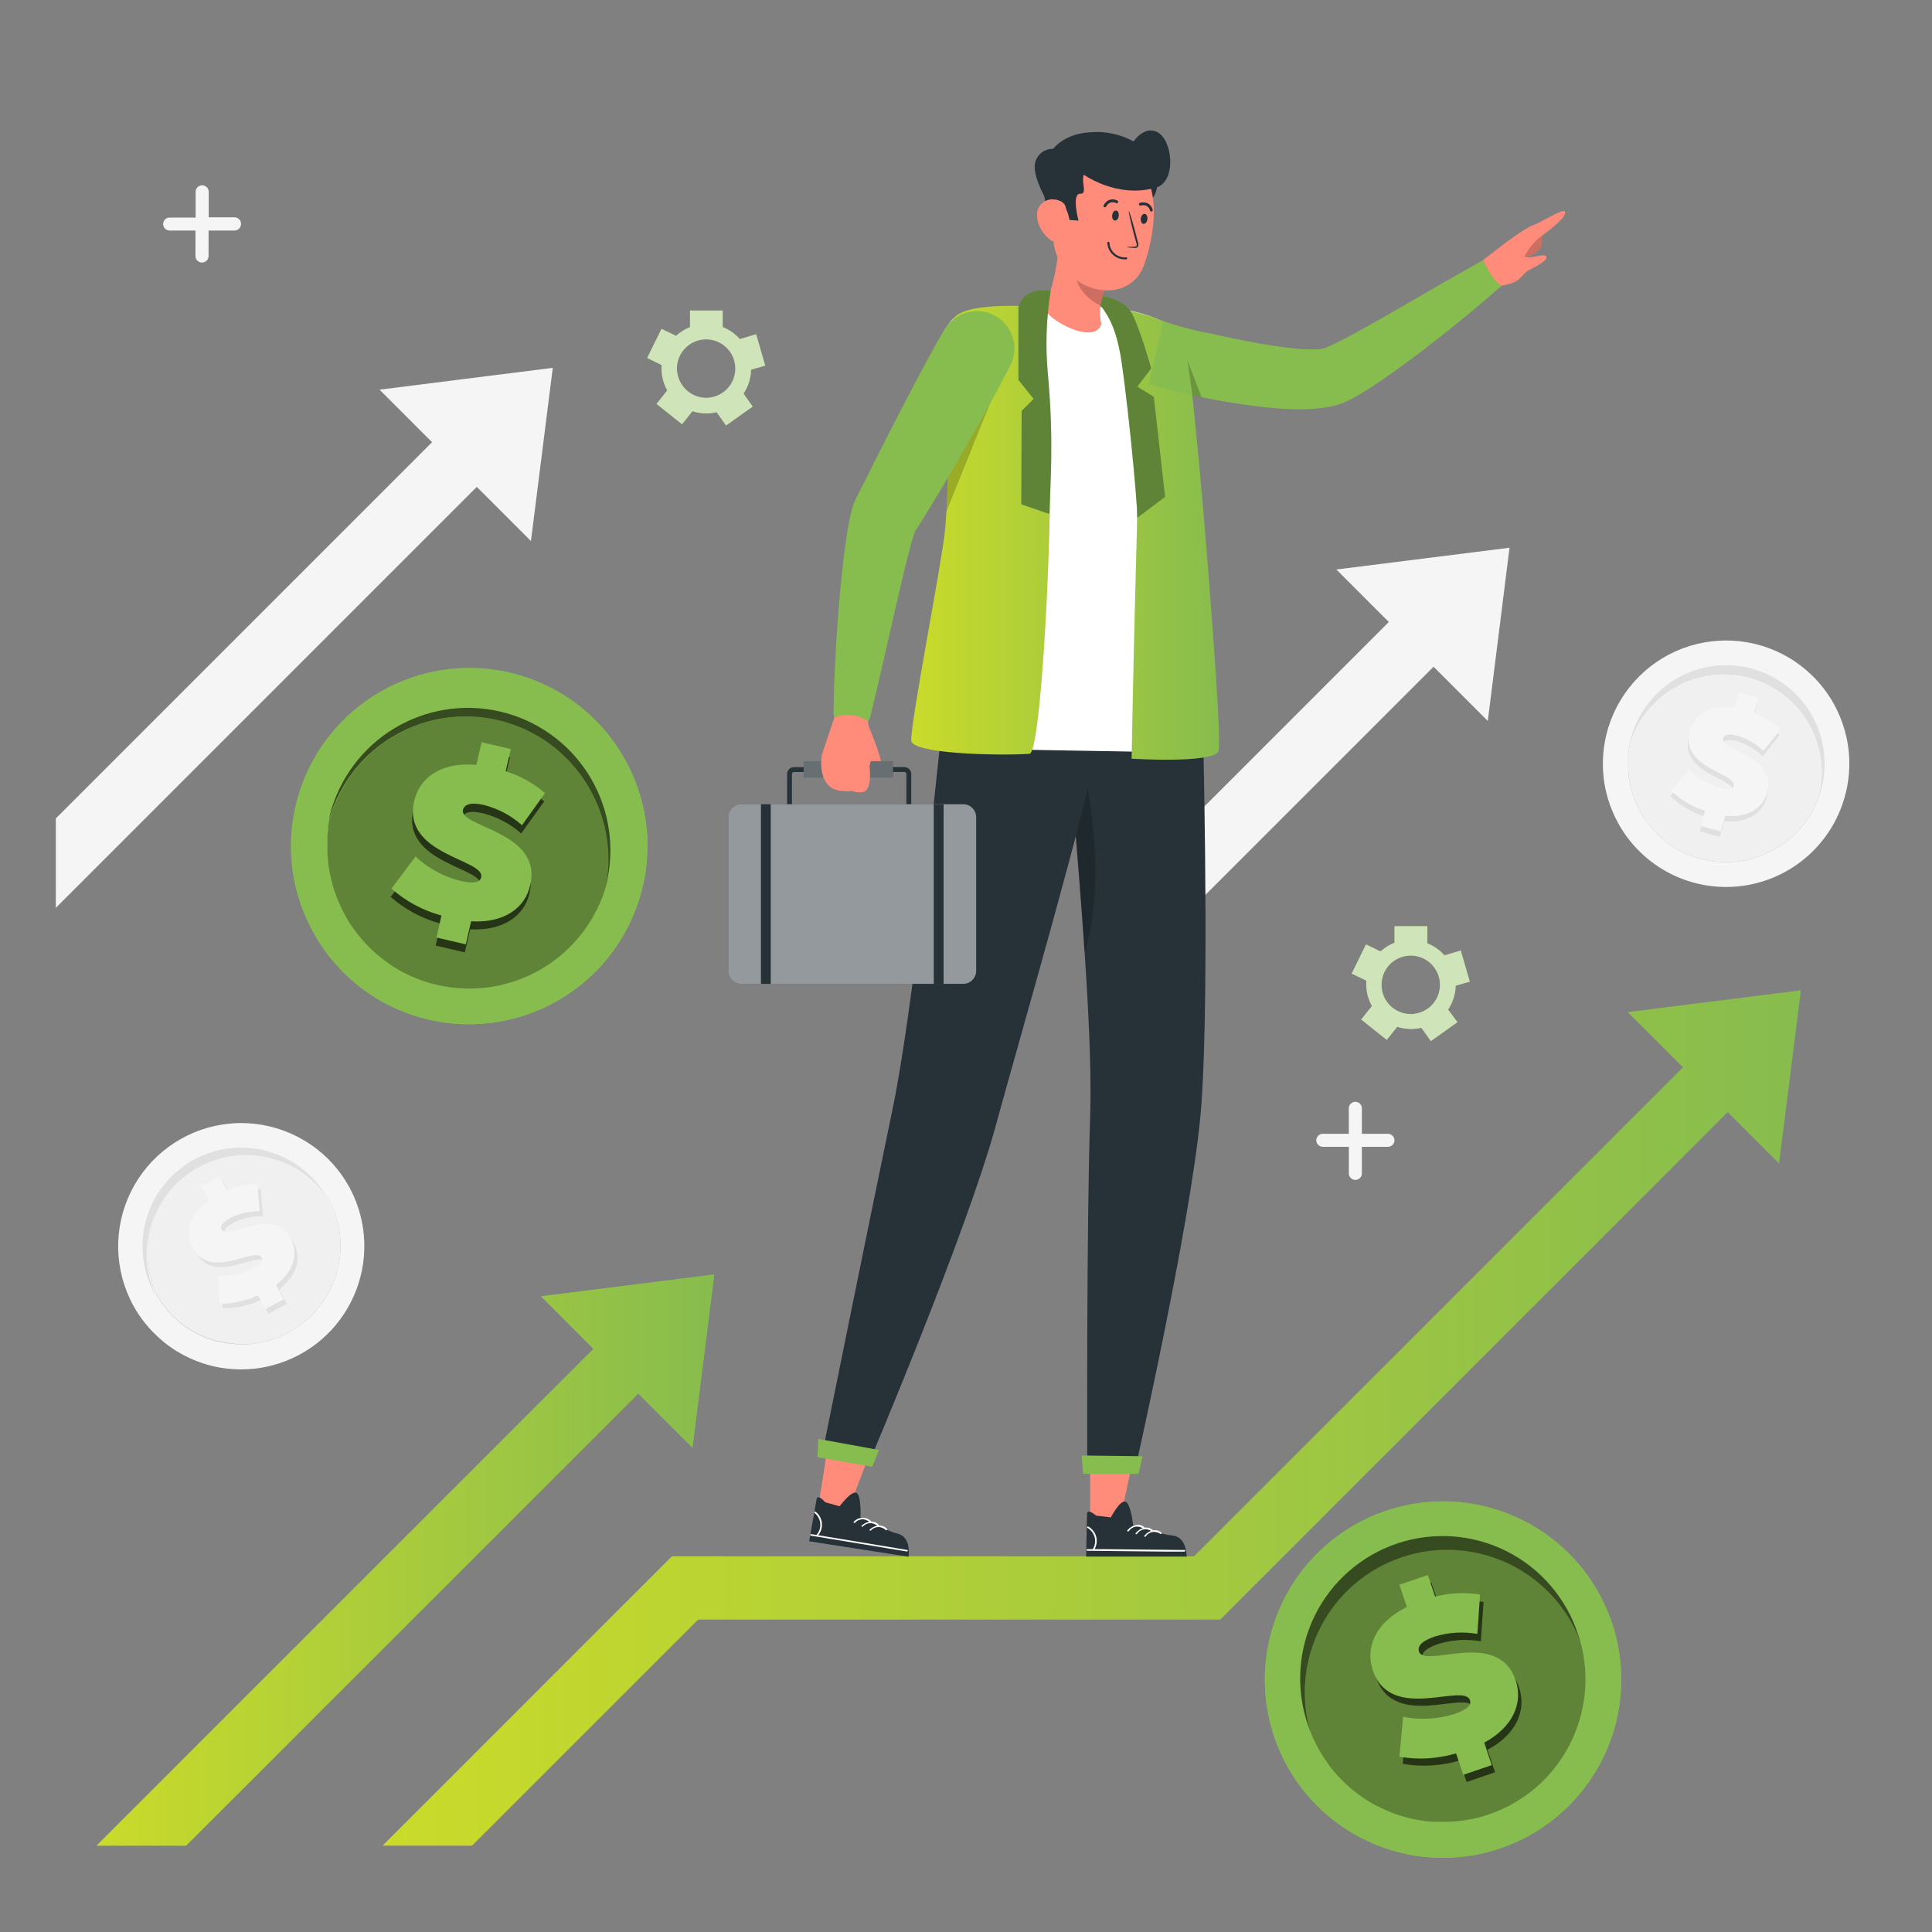 <?xml version="1.0" encoding="utf-8"?>
<!-- Generator: Adobe Illustrator 25.2.1, SVG Export Plug-In . SVG Version: 6.00 Build 0)  -->
<svg version="1.1" id="Layer_1" xmlns="http://www.w3.org/2000/svg" xmlns:xlink="http://www.w3.org/1999/xlink" x="0px" y="0px"
	 width="4329.4px" height="4329.4px" viewBox="0 0 4329.4 4329.4" style="enable-background:new 0 0 4329.4 4329.4;"
	 xml:space="preserve">
<rect x="0" y="0" width="4329.4" height="4329.4" fill="#808080" stroke="none"/>
<style type="text/css">
	.st0{fill:#F5F5F5;}
	.st1{fill:#E0E0E0;}
	.st2{opacity:0.3;enable-background:new    ;}
	.st3{fill:#F0F0F0;}
	.st4{fill:#87BC4E;}
	.st5{opacity:0.6;enable-background:new    ;}
	.st6{fill:url(#SVGID_1_);}
	.st7{opacity:0.6;fill:#FFFFFF;enable-background:new    ;}
	.st8{fill:url(#SVGID_2_);}
	.st9{fill:#FF8B7B;}
	.st10{fill:#263238;}
	.st11{fill:#FFFFFF;}
	.st12{opacity:0.2;enable-background:new    ;}
	.st13{fill:url(#SVGID_3_);}
	.st14{opacity:0.5;fill:#FFFFFF;enable-background:new    ;}
	.st15{opacity:0.3;fill:#FFFFFF;enable-background:new    ;}
</style>
<g>
	<path class="st0" d="M3382.7,1227.4l-48.7,388.2l-339.4-339.4L3382.7,1227.4z"/>
	<path class="st0" d="M2601.9,2104.6l686.4-686.4l-100.2-100.3l-586.2,586.3V2104.6z M785.3,2665c19.1,36.7,29.7,77.3,31,118.7
		c1.3,41.4-6.7,82.6-23.5,120.5c-16.8,37.9-41.8,71.5-73.3,98.4c-31.5,26.9-68.7,46.3-108.7,56.9c-45.2,12-92.7,12.2-138.1,0.8
		c-6.3-1.6-12.8-3.5-19-5.6c-27.7-9.2-53.7-22.7-77.2-40c-4.6-3.4-9.2-7-13.5-10.9c-27.8-23.3-50.7-51.8-67.4-84
		c-1.5-3.1-3.1-6.1-4.5-9.3c-18.9-40.1-27.8-84.1-26.1-128.3c1.7-44.2,14-87.4,35.9-125.9c21.9-38.5,52.7-71.2,89.8-95.2
		c37.1-24.1,79.5-38.9,123.6-43.2c6.7-0.7,13.3-1,20-1.2c28.8-0.6,57.5,3.3,85.2,11.6c6.1,1.9,12.1,3.8,18,6
		c21.2,8,41.3,18.5,59.9,31.3c34.3,23.6,62.7,54.6,83.2,90.8C782.1,2659,783.8,2661.9,785.3,2665z"/>
	<path class="st1" d="M740.7,2699.7c-2.8-4.8-5.8-9.5-8.9-14.1c-13.9-20.2-31.1-38-50.8-52.6c-19.8-14.5-41.9-25.6-65.4-32.7
		c-6-2-12.1-3.6-18.2-4.9c-28.7-6.4-58.3-7-87.3-1.7c-7.4,1.3-14.6,3-21.8,5c-30.6,8.8-59,24.2-83.1,45
		c-24.1,20.8-43.5,46.6-56.7,75.6c-13.2,29-20,60.5-19.9,92.4c0.1,31.9,7.1,63.4,20.6,92.3l-4.9-8.9c-27.1-52-32.5-112.7-14.8-168.6
		c8.7-27.7,22.8-53.4,41.5-75.7c18.7-22.3,41.5-40.6,67.3-54.1c25.8-13.4,53.9-21.7,82.8-24.2c28.9-2.5,58.1,0.6,85.8,9.4
		c27.7,8.7,53.4,22.8,75.7,41.5c22.3,18.7,40.6,41.5,54.1,67.3C737.8,2693.6,739.2,2697,740.7,2699.7L740.7,2699.7z"/>
	<path class="st2" d="M642.2,2988.2c-2.3,1.2-4.6,2.4-7,3.5c-2.4,1.2-4.7,2.3-7.2,3.3l-1.7,0.8c-2.7,1.2-5.4,2.2-8,3.2h-1.1
		c-8.6,3.2-17.4,5.9-26.3,8c-2.9,0.7-6,1.4-8.9,1.9c-6,1.2-12,2.1-18.1,2.7l-5.9,0.5h-24.5c-3.2,0-6.2,0-9.3-0.5
		c-3.1-0.6-5.1,0-7.6-0.7l-5-0.7l-4-0.5l-4.6-0.8l-7.5-1.4l-6.4-1.5h-1.4l-9.2-2.4l-8.5-2.7l-5-1.9l-5-1.9l-4.8-2l-5.1-2.3l-4.9-2.3
		l-4.8-2.4c-3.3-1.6-6.5-3.4-9.8-5.3l-3.9-2.3c-3.2-1.9-6.4-4-9.5-6.1l-4.4-3.1c-4.7-3.3-9.3-6.9-13.6-10.9l-3.5-3.1
		c-2.6-2.3-5.1-4.5-7.5-6.9c-2.5-2.4-4.9-4.9-7.3-7.4l-3.3-3.5l-1.5-1.7l-3.4-3.8v-0.7c-1.3-1.4-2.5-2.9-3.6-4.5
		c-1.4-1.6-2.7-3.3-3.9-5c-1.3-1.6-2.5-3.4-3.7-5.1c-1.2-1.7-2-2.7-2.8-4.1l-1.9-2.7l-2.4-3.8l-3.3-5.5
		c-13.4-28.9-20.4-60.4-20.6-92.3c-0.1-31.9,6.7-63.4,19.9-92.4c13.2-29,32.6-54.8,56.7-75.6c24.1-20.8,52.5-36.2,83.1-45
		c7.2-2,14.5-3.7,21.8-5c28.9-5.3,58.6-4.7,87.3,1.8c6.1,1.3,12.2,2.9,18.2,4.9c23.5,7.1,45.6,18.2,65.4,32.7
		c19.8,14.6,36.9,32.3,50.8,52.6c3.2,4.6,6.1,9.3,8.9,14.1c24.1,51.9,27.1,111.2,8.3,165.2C732.2,2917.6,693.2,2962.3,642.2,2988.2
		L642.2,2988.2z"/>
	<path class="st3" d="M642.2,2988.2c-2.3,1.2-4.6,2.4-7,3.5c-2.4,1.2-4.7,2.3-7.2,3.3l-1.7,0.8c-2.7,1.2-5.4,2.2-8,3.2h-1.1
		c-8.6,3.2-17.4,5.9-26.3,8c-2.9,0.7-6,1.4-8.9,1.9c-6,1.2-12,2.1-18.1,2.7h-30.5c-3.2,0-6.2,0-9.3-0.6c-3.1-0.5-5.1,0-7.6-0.7
		l-5-0.7l-4-0.6l-4.6-0.8l-7.5-1.4l-6.4-1.5h-1.4l-9.2-2.4l-8.5-2.7l-5-1.9l-5-1.9l-4.8-2l-5.1-2.3l-4.9-2.3l-4.8-2.4
		c-3.3-1.6-6.5-3.4-9.8-5.4l-3.9-2.3c-3.2-1.9-6.4-4-9.5-6.1l-4.4-3c-4.7-3.3-9.3-6.9-13.6-10.9l-3.5-3c-2.6-2.3-5.1-4.5-7.5-6.9
		c-2.5-2.4-4.9-4.9-7.3-7.4l-3.3-3.5l-1.5-1.7l-3.4-3.8v-0.7c-1.3-1.4-2.5-2.9-3.6-4.5c-1.4-1.6-2.7-3.3-3.9-5
		c-1.3-1.6-2.5-3.4-3.7-5.1c-1.2-1.7-2-2.7-2.8-4.1l-1.9-2.7l-2.4-3.8l-3.3-5.5c-27.2-58.5-27.4-126-0.7-184.7
		c26.8-58.7,77.8-102.8,139.8-120.7c7.2-2,14.5-3.7,21.8-5c28.9-5.2,58.6-4.7,87.3,1.7c6.1,1.3,12.2,3,18.2,4.9
		c23.5,7.1,45.6,18.2,65.4,32.7c19.8,14.6,36.9,32.3,50.8,52.6c3.2,4.6,6.1,9.3,8.9,14.1c24.2,52,27.3,111.3,8.6,165.5
		C732.4,2917.4,693.3,2962.3,642.2,2988.2L642.2,2988.2z"/>
	<path class="st1" d="M625.4,2889.4l16.9,32.7L601,2944l-16.1-31.1c-26.8,12.8-56.2,19.1-85.9,18.7l-4-61.9c27,1.1,53.9-4.8,78-17
		c19.6-10.3,24.4-18,20.8-25c-13.4-25.8-116,54-155.9-22.5c-17.2-32.7-7.6-73.5,36.9-105.3l-16.6-32l41.3-21.8l16.2,31.4
		c21.5-9,44.7-13.5,68.1-13.2l5.2,60.9c-22.6-0.4-45.1,4.6-65.4,14.5c-20.3,10.9-23.7,19.7-20,26.8c12.8,24.7,115.5-54.5,154.9,20.6
		C675.3,2818.4,666.8,2857.8,625.4,2889.4L625.4,2889.4z"/>
	<path class="st0" d="M618.6,2879.2l16.9,32.7l-41.2,21.8l-16.2-31c-26.9,12.6-56.3,19-85.9,18.7l-3.9-61.9
		c26.8,1.1,53.4-4.6,77.4-16.5c19.6-10.3,24.5-18,20.8-25.1c-13.5-26.3-115.9,53.7-155.3-22.7c-17.2-32.7-7.7-73.4,36.9-105.1
		l-16.7-32l41.3-21.8l16.4,31.3c21.4-9.2,44.5-14.1,67.8-14.2l5.3,61c-22.7-0.4-45.1,4.5-65.4,14.5c-20.2,10.9-23.7,19.7-20,26.7
		c12.8,24.6,115.5-54.5,154.9,20.7C668.4,2808.2,660.1,2847.7,618.6,2879.2L618.6,2879.2z M4133.9,1785.4
		c-14.2,51.3-43,97.4-82.9,132.8c-39.9,35.3-89.1,58.4-141.8,66.3c-52.7,8-106.5,0.5-155-21.4c-48.5-22-89.7-57.5-118.4-102.3
		c-3.6-5.6-7-10.9-10.1-17.1c-14-25.7-23.9-53.4-29.3-82.1c-1-5.7-1.9-10.9-2.6-17.1c-4.3-36-1.5-72.4,8.3-107.3
		c0.9-3.3,1.9-6.5,2.9-9.8c13.5-42.3,37-80.6,68.4-111.9c31.5-31.3,70-54.5,112.4-67.7c42.3-13.2,87.3-16,130.9-8.2
		c43.7,7.8,84.8,26,119.9,53.1c5.2,4,10.4,8.3,15.3,12.8c21.6,19.2,40,41.7,54.5,66.6c3.2,5.5,6.2,10.9,9,16.7
		c10,20.2,17.5,41.6,22.4,63.6c5.1,23.1,7.1,46.8,6.1,70.5c-0.8,17.8-3.2,35.5-7.4,52.8C4135.7,1778.9,4134.8,1782.1,4133.9,1785.4
		L4133.9,1785.4z"/>
	<path class="st1" d="M4077.7,1780.3c1.2-5.5,2.3-10.9,3-16.4c3.8-24.2,3.4-49-1.2-73.1c-4.4-24.2-12.9-47.4-25.1-68.8
		c-3.1-5.5-6.4-10.9-9.9-16c-16.6-24.3-37.9-45-62.6-61c-6.2-3.8-12.5-7.5-19.1-10.9c-13.1-6.6-26.8-12-41-15.9
		c-54.7-15.2-113.2-8.8-163.2,18c-50.1,26.7-87.9,71.8-105.7,125.7c0.9-3.3,1.6-6.5,2.5-9.8c15.7-56.4,53.2-104.3,104.2-133
		c51-28.8,111.3-36.1,167.7-20.4c56.4,15.7,104.2,53.2,133,104.2c28.8,51,36.1,111.3,20.4,167.7L4077.7,1780.3L4077.7,1780.3z"/>
	<path class="st2" d="M3808.7,1923.8l-7.5-2.2l-7.5-2.5l-1.9-0.7l-7.8-3.1h-1.2c-8.4-3.5-16.6-7.6-24.5-12.2
		c-2.6-1.5-5.4-3.1-7.9-4.7c-5.2-3.3-10.1-6.8-15.1-10.4l-4.6-3.6l-2.5-2.1l-3.5-3.4c-1.9-1.6-3.7-3.2-5.5-4.9l-6.8-6.4
		c-2.2-2.2-4.4-4.5-6.4-6.8c-2.1-2.3-3.5-3.7-5.1-5.8c-1.6-2.1-2.2-2.5-3.2-3.8l-2.6-3.2l-2.8-3.7c-1.5-2-3.1-4-4.5-6.1
		c-1.4-2.1-2.5-3.6-3.7-5.6l-0.9-1.2l-5-8.1l-4.2-7.7c-0.9-1.6-1.6-3.3-2.4-4.8c-0.8-1.5-1.6-3.3-2.4-4.9c-0.8-1.6-1.4-3-2.2-4.7
		c-0.8-1.6-1.5-3.4-2.2-5.1l-2-5c-0.7-1.6-1.3-3.3-1.9-5c-1.3-3.5-2.5-7-3.6-10.9l-1.3-4.5c-1-3.5-1.9-7.2-2.7-10.9
		c0-1.7-0.8-3.5-1.1-5.2c-1.2-5.7-2.1-10.9-2.8-17v-4.6c0-3.4-0.7-6.8-0.8-10.3v-22.6c0-0.3,0-0.5,0-0.8v-5.7l0.7-6.3
		c0-2.2,0-4.2,0.8-6.3c0.8-2.1,0-3.3,0.8-5c0.8-1.8,0-2.1,0-3.2c0-1.1,0.6-2.9,0.9-4.5l1.3-6.2c17.8-53.9,55.6-98.9,105.7-125.7
		c50.1-26.7,108.5-33.2,163.2-18c14.2,3.9,27.9,9.3,41,15.9c6.5,3.4,12.9,7.1,19.1,10.9c24.7,16,46,36.7,62.6,61
		c3.5,5.1,6.9,10.9,9.9,16c12.2,21.4,20.7,44.6,25.1,68.8c4.6,24.1,5,48.8,1.2,73.1c-0.8,5.5-1.9,10.9-3.1,16.4
		c-17.9,53.8-55.9,98.7-106,125.3C3921.8,1932.8,3863.4,1939.1,3808.7,1923.8z"/>
	<path class="st3" d="M3808.7,1923.8l-7.5-2.2l-7.5-2.5l-1.9-0.7l-7.8-3.1h-1.2c-8.4-3.5-16.6-7.6-24.5-12.2
		c-2.6-1.5-5.4-3.1-7.9-4.7c-5.2-3.3-10.1-6.8-15.1-10.4l-2-1.5c-1-0.7-1.9-1.4-2.7-2.2l-2.5-2.1l-3.4-3.3c-1.9-1.6-3.7-3.2-5.5-4.9
		l-6.8-6.4c-2.2-2.2-4.4-4.5-6.4-6.8c-2.1-2.3-3.5-3.7-5.1-5.8c-1.6-2.1-2.2-2.5-3.2-3.8l-2.6-3.2l-2.8-3.7c-1.5-2-3.1-4-4.5-6.1
		c-1.4-2.1-2.5-3.6-3.7-5.6l-0.9-1.2l-5-8.1l-4.2-7.7c-0.9-1.6-1.6-3.3-2.4-4.8c-0.8-1.5-1.6-3.3-2.4-4.9c-0.8-1.6-1.4-3-2.2-4.7
		c-0.8-1.6-1.5-3.4-2.2-5.1l-2-5c-0.7-1.6-1.3-3.3-1.9-5c-1.3-3.5-2.5-7-3.6-10.9l-1.3-4.5c-1-3.5-1.9-7.2-2.7-10.9
		c0-1.7-0.8-3.5-1.1-5.2c-1.2-5.7-2.1-10.9-2.8-17v-4.6c0-3.4-0.7-6.8-0.8-10.3v-22.6c0-0.3,0-0.5,0-0.8v-5.7l0.7-6.3
		c0-2.2,0-4.2,0.8-6.3c0.8-2.1,0-3.3,0.8-5c0.8-1.8,0-2.1,0-3.2c0-1.1,0.6-2.9,0.9-4.5l1.3-6.2c17.8-53.9,55.6-98.9,105.7-125.7
		c50.1-26.7,108.5-33.2,163.2-18c14.2,3.9,27.9,9.3,41,15.9c6.5,3.4,12.9,7.1,19.1,10.9c24.7,16,46,36.7,62.6,61
		c3.5,5.1,6.9,10.9,9.9,16c12.2,21.4,20.7,44.6,25.1,68.8c4.6,24.1,5,48.8,1.2,73.1c-0.8,5.5-1.9,10.9-3.1,16.4
		c-17.9,53.8-55.9,98.7-106,125.3C3921.8,1932.8,3863.4,1939.1,3808.7,1923.8L3808.7,1923.8z"/>
	<path class="st1" d="M3863.9,1840.1l-9.8,35.2l-44.9-12.4l9.5-33.7c-28.3-9.1-54.2-24.5-75.6-45.1l39.4-48
		c18.8,19.1,42.1,33.2,67.8,40.9c21.8,5.9,30.2,3.6,32.7-4c7.7-28-121.7-39.7-98.2-122.8c10-36,44.5-58.9,98.7-51.7l9.7-34.7
		l44.8,12.5l-9.5,34c22.1,8,42.3,20.4,59.4,36.5l-37.7,48.1c-16.2-15.7-35.8-27.3-57.4-33.9c-21.8-6.1-30.8-1.6-32.7,6
		c-7.4,26.7,121.9,38.7,99,120.8C3948.7,1822.3,3915.6,1845.3,3863.9,1840.1L3863.9,1840.1z"/>
	<path class="st0" d="M3865.9,1828l-9.8,35.2l-44.9-12.4l9.5-33.8c-28.3-9-54.2-24.4-75.6-45l39.5-48c18.7,19.1,42.1,33.2,67.7,40.9
		c21.8,5.9,30.2,3.6,32.7-4c7.7-28-121.6-39.7-98.2-122.8c10-36,44.5-58.9,98.8-51.7l9.6-34.7l44.9,12.5l-9.6,34
		c22.1,8,42.4,20.4,59.6,36.5l-38.5,48c-16.2-15.7-35.8-27.3-57.4-33.9c-21.8-6.1-30.8-1.6-32.7,6c-7.4,26.7,121.9,38.7,99,120.8
		C3950.7,1810.2,3917.6,1833.2,3865.9,1828L3865.9,1828z M1238.7,824.3l-48.9,388.1L850.5,873.2L1238.7,824.3L1238.7,824.3z"/>
	<path class="st0" d="M125.1,2034.4l1019.3-1019.3l-100.2-100.2l-919.1,919.1V2034.4z M540.1,501.9c0,1.9-0.4,3.8-1.1,5.6
		c-0.7,1.8-1.8,3.4-3.2,4.8c-1.4,1.4-3,2.4-4.8,3.2c-1.8,0.7-3.7,1.1-5.6,1.1h-58v58.2c-0.7,7.6-7,13.5-14.7,13.5
		c-7.6,0-14-5.8-14.7-13.5v-58.2h-58.2c-7.9-0.2-14.1-6.6-14.2-14.5c0-8.1,6.5-14.6,14.6-14.6c0,0,0,0,0,0h58.2v-58.8
		c0.7-8.1,7.8-14.1,15.9-13.4c3.2,0.3,6.3,1.6,8.7,3.8c2.7,2.5,4.4,5.9,4.7,9.6v58.2h58.2c3.9,0.1,7.5,1.8,10.1,4.6
		C538.8,494.2,540.3,498,540.1,501.9L540.1,501.9z M3124.9,2555.3c0,3.9-1.6,7.6-4.4,10.3c-2.8,2.7-6.5,4.3-10.4,4.3h-58.3v58.2
		c0.2,2-0.1,4.1-0.7,6c-0.7,1.9-1.7,3.7-3.1,5.2c-1.4,1.5-3.1,2.7-4.9,3.5c-3.8,1.7-8.1,1.7-11.8,0c-3.8-1.7-6.7-4.8-8-8.7
		c-0.7-1.9-0.9-4-0.7-6v-58.2h-58.2c-3.9,0-7.6-1.5-10.4-4.3c-2.8-2.7-4.3-6.5-4.4-10.3c0.1-8.1,6.7-14.6,14.7-14.6h58.2v-58.2
		c0.3-3.7,2-7.1,4.7-9.6c2.7-2.5,6.3-3.9,9.9-3.9c3.7,0,7.2,1.4,10,3.9c2.7,2.5,4.4,5.9,4.7,9.6v58.2h58.2c3.9,0,7.6,1.5,10.4,4.3
		C3123.2,2547.6,3124.8,2551.4,3124.9,2555.3L3124.9,2555.3z"/>
	<path class="st4" d="M3612.2,3636.4c21.9,65.4,26.6,135.3,13.5,203.1c-13.1,67.7-43.5,130.9-88.3,183.4
		c-44.8,52.5-102.3,92.5-167.1,116.1c-64.8,23.6-134.6,30.1-202.6,18.8c-31-5.3-61.3-14.2-90.3-26.5c-8.8-3.8-17.6-7.9-26.1-12.2
		c-37.7-19.3-72-44.5-101.8-74.6c-5.9-5.9-11.6-12-17-18.2c-34.4-39.5-60.7-85.4-77.4-135.1c-1.5-4.7-3.1-9.4-4.4-14.2
		c-18.1-61.5-21.2-126.5-8.9-189.5c12.3-62.9,39.5-122,79.4-172.2c39.9-50.2,91.3-90.1,149.9-116.2c58.6-26.1,122.6-37.8,186.6-34
		c9.7,0.7,19.2,1.5,28.8,2.8c41.3,5.6,81.6,17.5,119.2,35.6c8.2,3.9,16.4,8.2,24.3,12.6c81.4,45.9,144.2,119,177.1,206.5
		C3608.9,3627,3610.5,3631.7,3612.2,3636.4L3612.2,3636.4z"/>
	<path class="st4" d="M3612.2,3636.4c21.9,65.4,26.6,135.3,13.5,203.1c-13.1,67.7-43.5,130.9-88.3,183.4
		c-44.8,52.5-102.3,92.5-167.1,116.1c-64.8,23.6-134.6,30.1-202.6,18.8c-31-5.3-61.3-14.2-90.3-26.5c-8.8-3.8-17.6-7.9-26.1-12.2
		c-37.7-19.3-72-44.5-101.8-74.6c-5.9-5.9-11.6-12-17-18.2c-34.4-39.5-60.7-85.4-77.4-135.1c-1.5-4.7-3.1-9.4-4.4-14.2
		c-18.1-61.5-21.2-126.5-8.9-189.5c12.3-62.9,39.5-122,79.4-172.2c39.9-50.2,91.3-90.1,149.9-116.2c58.6-26.1,122.6-37.8,186.6-34
		c9.7,0.7,19.2,1.5,28.8,2.8c41.3,5.6,81.6,17.5,119.2,35.6c8.2,3.9,16.4,8.2,24.3,12.6c81.4,45.9,144.2,119,177.1,206.5
		C3608.9,3627,3610.5,3631.7,3612.2,3636.4L3612.2,3636.4z"/>
	<path class="st5" d="M3540.6,3675.9c-2.9-7.5-6.1-14.8-9.6-21.8c-30.9-64.5-82.6-116.8-146.8-148.4c-8.2-4-16.5-7.7-25-10.9
		c-39.6-15.5-81.8-22.9-124.3-21.8c-10.6,0.2-21.2,1-31.7,2.3c-21.1,2.7-41.8,7.4-61.9,14.3c-77.8,26.2-142.5,81.4-180.7,154.1
		c-38.2,72.7-47,157.3-24.5,236.2l-4.9-13.7c-13.8-39.8-19.7-82-17.1-124.2c5.2-85.1,44.1-164.5,108.2-220.7
		c31.7-27.8,68.6-49.1,108.6-62.5c40-13.5,82.2-18.8,124.3-15.9c85,6,164.1,45.7,219.6,110.4c27.5,32,48.4,69.1,61.4,109.2
		C3537.8,3666.6,3539.3,3671.3,3540.6,3675.9z"/>
	<path class="st2" d="M3335.4,4066.2c-3.6,1.3-7.2,2.4-10.9,3.5l-10.9,3.1l-2.7,0.8l-12,2.7h-1.7c-13,2.7-26.1,4.5-39.3,5.5
		c-4.5,0-8.8,0.7-13.3,0.7h-26.4l-8.5-0.5h-4.6l-6.8-0.8c-3.5,0-7.1-0.4-10.9-1.3c-4.5-0.7-8.8-1.3-13.3-2.3
		c-4.5-1-8.8-1.7-13.2-2.7c-4.4-1-7.2-1.7-10.9-2.8l-7-2l-5.6-1.6l-6.4-2.2l-10.4-3.7c-3.1-1.1-6-2.3-8.9-3.6l-2-0.8
		c-4.1-1.9-8.4-3.6-12.5-5.6c-4.1-2-7.6-3.7-11.4-5.8h-0.7l-6.9-3.7l-6.7-3.9l-6.4-3.8l-6.9-4.4l-6.4-4.4l-6.3-4.5
		c-4.4-3.2-8.7-6.5-12.9-9.9l-5.1-4.1c-4.1-3.5-8.2-7.1-12.1-10.9l-5.7-5.4c-5.9-5.8-11.6-11.9-17-18.1l-4.4-5.1
		c-3.2-3.8-6.2-7.5-9.3-11.6v-0.6c-2.9-3.9-5.9-8-8.6-12.1l-3.9-5.7l-1.9-2.9c-1.3-2.1-2.6-4.1-3.8-6.2l-0.7-1
		c-1.4-2.3-2.8-4.8-4.1-7.2c-1.3-2.4-3.1-5.3-4.4-8.1c-1.3-2.7-2.9-5.3-4.2-8.1c-1.3-2.7-2.1-4.4-3.2-6.7c-1.1-2.3-1.3-2.8-1.9-4.2
		c-1-2-1.9-4-2.6-6l-3.6-8.6c-22.5-79-13.7-163.6,24.5-236.2c38.2-72.7,102.9-127.8,180.7-154.1c20.1-6.8,40.9-11.6,61.9-14.3
		c10.5-1.3,21.1-2.1,31.7-2.3c42.5-1.1,84.8,6.3,124.3,21.8c8.5,3.3,16.8,7,25,10.9c64.2,31.6,115.9,83.9,146.8,148.4
		c3.5,7.2,6.6,14.5,9.6,21.8c22.5,79,13.8,163.7-24.5,236.4C3478.1,3984.8,3413.3,4040,3335.4,4066.2L3335.4,4066.2z"/>
	<path class="st5" d="M3333.4,3921.1l16.9,50.3l-63.8,21.8l-16.1-48c-41.2,12.2-84.7,14.7-127,7.5l8.2-89.5
		c38,7.7,77.4,5.5,114.4-6.2c30.3-10.1,39-20.2,35.4-31.1c-13.4-39.8-177.9,51.3-217.6-66.9c-17.2-51.1,5.3-106.7,76.3-141.8
		l-16.6-49.4l63.8-21.8l16.4,48.5c32.9-8.4,67.2-10,100.8-4.7l-6.1,88.2c-32.1-5.6-65.1-3.5-96.2,6.2
		c-31.3,10.9-38.2,22.9-34.6,33.7c12.9,38.1,177.4-52.6,216.7,64.2C3420.6,3831.3,3399.5,3885.8,3333.4,3921.1L3333.4,3921.1z"/>
	<path class="st4" d="M3326,3905.1l16.9,50.3l-63.9,21.8l-16.1-48c-41.2,12.1-84.7,14.7-127,7.4l8.3-89.4c38,7.6,77.3,5.4,114.3-6.2
		c30.4-10.3,39.2-20.3,35.4-31.1c-13.4-39.9-177.9,51.3-217.6-67c-17.2-51.2,5.5-106.7,76.3-141.8l-16.8-49.9l63.9-21.8l16.2,48.4
		c32.9-8.4,67.2-10,100.8-4.7l-6.1,88.3c-32.1-5.6-65.1-3.5-96.2,6.1c-31.3,10.9-38.2,22.9-34.5,33.8
		c12.8,38.1,177.3-52.7,216.6,64.2C3413,3814.8,3392.1,3869.2,3326,3905.1z M1440.3,1986.3c-13.6,58.3-40.1,112.7-77.5,159.4
		c-37.5,46.7-84.9,84.3-138.9,110.2c-53.9,25.9-113,39.3-172.9,39.3c-59.8,0-118.9-13.4-172.9-39.3c-32.4-15.5-62.5-35.3-89.4-59
		c-23.7-20.8-44.8-44.2-63-69.9c-5.6-7.9-10.9-15.9-15.7-24.1c-21.9-36.2-38-75.6-47.6-116.8c-1.9-8.2-3.5-16.2-4.9-24.5
		c-8.6-51.7-6.9-104.6,5-155.6c1.1-4.8,2.3-9.6,3.7-14.3c16.8-61.9,48.3-118.9,91.8-166c43.5-47.2,97.7-83.2,158-105
		c60.3-21.8,125-28.8,188.6-20.3c63.6,8.5,124.2,32.2,176.7,69c7.9,5.6,15.5,10.9,22.9,17.4c32.3,26.4,60.3,57.7,82.9,92.8
		c4.9,7.6,9.7,15.5,14.1,23.5c32.5,58.8,49.6,124.8,49.8,191.9c0,25.6-2.5,51.2-7.3,76.3C1442.4,1976.6,1441.4,1981.5,1440.3,1986.3
		L1440.3,1986.3z"/>
	<path class="st4" d="M1440.3,1986.3c-13.6,58.3-40.1,112.7-77.5,159.4c-37.5,46.7-84.9,84.3-138.9,110.2
		c-53.9,25.9-113,39.3-172.9,39.3c-59.8,0-118.9-13.4-172.9-39.3c-32.4-15.5-62.5-35.3-89.4-59c-23.7-20.8-44.8-44.2-63-69.9
		c-5.6-7.9-10.9-15.9-15.7-24.1c-21.9-36.2-38-75.6-47.6-116.8c-1.9-8.2-3.5-16.2-4.9-24.5c-8.6-51.7-6.9-104.6,5-155.6
		c1.1-4.8,2.3-9.6,3.7-14.3c16.8-61.9,48.3-118.9,91.8-166c43.5-47.2,97.7-83.2,158-105c60.3-21.8,125-28.8,188.6-20.3
		c63.6,8.5,124.2,32.2,176.7,69c7.9,5.6,15.5,10.9,22.9,17.4c32.3,26.4,60.3,57.7,82.9,92.8c4.9,7.6,9.7,15.5,14.1,23.5
		c32.5,58.8,49.6,124.8,49.8,191.9c0,25.6-2.5,51.2-7.3,76.3C1442.4,1976.6,1441.4,1981.5,1440.3,1986.3L1440.3,1986.3z"/>
	<path class="st5" d="M1358.6,1982.4c1.4-7.8,2.6-15.8,3.4-23.8c7.4-71.2-9.4-142.8-47.6-203.3c-4.8-7.8-9.9-15.3-15.4-22.6
		c-25.5-34-57.6-62.6-94.3-84c-9.2-5.3-18.6-10.2-28.3-14.6c-41.9-19.1-87.5-28.9-133.5-28.8c-46.1,0.2-91.6,10.3-133.3,29.7
		c-41.8,19.4-78.9,47.6-108.7,82.7c-29.8,35.1-51.7,76.3-64.1,120.6c1-4.8,2-9.6,3.1-14.4c21.2-80.2,72.8-149.1,143.9-191.9
		c71.1-42.8,156-56.3,236.9-37.5c80.8,18.7,151.2,68.2,196.2,138c45,69.7,61,154.3,44.7,235.6
		C1361.2,1973,1359.8,1977.8,1358.6,1982.4L1358.6,1982.4z"/>
	<path class="st2" d="M979.1,2207c-3.7-0.8-7.3-1.7-10.9-2.7l-10.9-3.2l-2.7-0.9l-11.7-3.9l-1.6-0.7c-12.4-4.6-24.5-9.9-36.3-15.9
		c-3.9-2.1-7.9-4.1-11.7-6.4c-7.7-4.4-15.2-8.9-21.8-14l-6.9-4.9l-3.8-2.8l-5.3-4.1c-2.7-2.1-5.5-4.3-8.2-6.7
		c-2.7-2.4-6.9-5.8-10.1-8.9c-3.3-3.2-6.7-6.1-9.8-9.3c-3.2-3.2-5.1-5.2-7.6-8c-2.5-2.7-3.4-3.5-4.9-5.3c-1.5-1.9-2.6-2.9-3.9-4.4
		l-4.4-5.2l-6.9-8.6c-2-2.5-3.9-5-5.7-7.6l-1.3-1.7c-2.6-3.7-5.2-7.5-7.7-10.9c-2.5-3.4-4.6-7.2-6.8-10.9v-0.5
		c-1.3-2.2-2.6-4.5-3.8-6.8c-1.2-2.3-2.5-4.6-3.7-6.9l-3.5-6.7c-1.1-2.4-2.4-4.8-3.5-7.2l-3.2-7.2c-1.1-2.3-2.1-4.7-3.1-7.1
		c-2.1-4.9-3.9-9.9-5.8-15.2l-2.2-6.2c-1.7-5.1-3.3-10.4-4.6-15.5c-0.8-2.6-1.4-5.1-2.1-7.6c-2-8.1-3.6-16.1-5-24.3l-1-6.5
		c-0.8-4.9-1.3-9.8-1.9-14.7v-0.8c0-4.9-0.9-9.9-1.1-14.8v-37c0-3.1,0-6.1,0.7-9.1c0.7-2.9,0-4.9,0.9-7.3c0.9-2.4,0-3.2,0-4.7
		c0-1.5,0.5-4.3,0.9-6.4c0.3-2.2,1-6.1,1.5-9.2c12.4-44.4,34.3-85.5,64.1-120.6c29.8-35.1,66.9-63.3,108.7-82.7
		c41.8-19.4,87.3-29.5,133.3-29.7c46.1-0.2,91.6,9.7,133.5,28.8c9.7,4.4,19.1,9.3,28.3,14.6c36.7,21.4,68.8,50,94.3,84
		c5.5,7.3,10.6,14.8,15.4,22.6c38,60.6,54.6,132.2,47.1,203.3c-0.8,8-2,15.9-3.4,23.8c-22.3,79.2-74.2,146.7-145,188.6
		C1143.4,2212.7,1059.2,2225.6,979.1,2207L979.1,2207z"/>
	<path class="st5" d="M1053.6,2082.6l-12,51.6l-65.2-15.2l10.9-49.3c-41.4-11.1-79.6-31.6-111.9-59.8l53.9-71.9
		c28.4,26.4,63,45.2,100.7,54.5c31.2,7.3,43.6,3.4,46.5-7.9c9.5-40.9-178.3-49.6-150.2-171.1c12.2-52.6,60.6-87.9,139.4-80.9
		l11.8-50.8l65.4,15.3l-11.6,49.8c32.4,10.1,62.5,26.7,88.2,48.9l-51.5,71.9c-24.4-21.5-53.6-37-85.2-45.1
		c-32.1-7.5-44.5-0.6-47.1,10.9c-9.1,39.1,178.7,48.3,150.8,168.4C1175.1,2051.4,1129.1,2086.3,1053.6,2082.6L1053.6,2082.6z"/>
	<path class="st4" d="M1055.7,2064.5l-12,51.7l-65.4-15.3l10.9-49.3c-41.5-11.3-79.8-31.9-112-60.3l53.9-71.9
		c28.4,26.4,63,45.2,100.7,54.5c31.2,7.2,43.6,3.3,46.5-7.8c9.5-41-178.3-49.7-150.2-171.2c12.2-52.6,60.6-87.9,139.4-80.9
		l11.8-50.7l65.4,15.2l-11.6,49.8c32.4,10.1,62.5,26.7,88.2,48.9l-51.5,72c-24.4-21.6-53.6-37.1-85.2-45.3
		c-32.1-7.4-44.5,0-47.1,10.9c-9.1,39,178.6,48.2,150.8,168.3C1177.2,2033.7,1130.7,2069.1,1055.7,2064.5L1055.7,2064.5z"/>
	<path class="st4" d="M1212.3,2904.9l117.6,117.7L216.4,4135.9H417l1013.2-1013l121.5,121.4l48.9-388.3L1212.3,2904.9z"/>
	<linearGradient id="SVGID_1_" gradientUnits="userSpaceOnUse" x1="216.446" y1="3495.975" x2="1600.549" y2="3495.975">
		<stop  offset="0" style="stop-color:#CADB2A"/>
		<stop  offset="1" style="stop-color:#87BC4E"/>
	</linearGradient>
	<path class="st6" d="M1212.3,2904.9l117.6,117.7L216.4,4135.9H417l1013.2-1013l121.5,121.4l48.9-388.3L1212.3,2904.9z"/>
	<path class="st4" d="M1683.1,828.5l31.7-9.1l-20.3-70.5l-36.6,10.9c-10.5-11.9-23.7-21.1-38.4-26.9v-37.1h-73.3V733
		c-11.5,4.6-22.1,11.2-31.2,19.5l-32.7-15.7l-32.1,65.4l32.2,15.7v8c0,17.1,4.4,34,12.8,49l-24.1,30.2l57.3,45.7l23.4-29.3
		c10,3.3,20.5,4.9,31.1,4.9c7.7,0,15.4-0.9,22.9-2.7l21.2,29.8l59.8-42.4l-20.6-29C1676.8,866.1,1682.7,847.6,1683.1,828.5
		L1683.1,828.5z M1516.9,825.9c0-12.9,3.8-25.5,11-36.3c7.2-10.7,17.4-19.1,29.3-24.1c11.9-5,25.1-6.3,37.7-3.8
		c12.7,2.5,24.3,8.7,33.5,17.8c9.2,9.1,15.5,20.7,18,33.4c2.6,12.7,1.4,25.8-3.5,37.8c-10,24.5-33.7,40.5-60.1,40.8
		c-17.4,0-34.1-6.9-46.4-19.2C1524.1,859.9,1517.1,843.3,1516.9,825.9L1516.9,825.9z"/>
	<path class="st7" d="M1683.1,828.5l31.7-9.1l-20.3-70.5l-36.6,10.9c-10.5-11.9-23.7-21.1-38.4-26.9v-37.1h-73.3V733
		c-11.5,4.6-22.1,11.2-31.2,19.5l-32.7-15.7l-32.1,65.4l32.2,15.7v8c0,17.1,4.4,34,12.8,49l-24.1,30.2l57.3,45.7l23.4-29.3
		c10,3.3,20.5,4.9,31.1,4.9c7.7,0,15.4-0.9,22.9-2.7l21.2,29.8l59.8-42.4l-20.6-29C1676.8,866.1,1682.7,847.6,1683.1,828.5
		L1683.1,828.5z M1516.9,825.9c0-12.9,3.8-25.5,11-36.3c7.2-10.7,17.4-19.1,29.3-24.1c11.9-5,25.1-6.3,37.7-3.8
		c12.7,2.5,24.3,8.7,33.5,17.8c9.2,9.1,15.5,20.7,18,33.4c2.6,12.7,1.4,25.8-3.5,37.8c-10,24.5-33.7,40.5-60.1,40.8
		c-17.4,0-34.1-6.9-46.4-19.2C1524.1,859.9,1517.1,843.3,1516.9,825.9L1516.9,825.9z"/>
	<path class="st4" d="M3262.1,2208.9l31.6-9.1l-20.2-69.9l-36.6,10.9c-10.5-11.9-23.6-21.1-38.4-26.9v-38.5h-73.6v37.1
		c-11.5,4.5-22.1,11.2-31.2,19.5l-32.7-15.7l-32.1,65.4l32.7,15.7v8c-0.1,17.2,4.3,34,12.8,49l-24.2,30.2l57.4,45.7l23.5-29.3
		c10,3.2,20.5,4.9,31.1,4.9c7.7,0,15.4-0.9,22.9-2.7l21.2,29.8l59.8-42.4l-21-28.2C3255.6,2246.5,3261.6,2227.9,3262.1,2208.9
		L3262.1,2208.9z M3095.9,2206.3c0.2-26.4,16.2-50,40.6-60c11.9-4.9,25-6.1,37.7-3.6c12.6,2.5,24.3,8.8,33.4,17.9
		c9.1,9.1,15.3,20.7,17.9,33.4c2.5,12.6,1.3,25.8-3.6,37.7c-4.9,11.9-13.2,22.2-23.9,29.4c-18.1,12.3-41.2,14.7-61.5,6.4
		c-16.2-6.7-29.1-19.5-35.8-35.8C3097.5,2223.6,3095.8,2214.9,3095.9,2206.3L3095.9,2206.3z"/>
	<path class="st7" d="M3262.1,2208.9l31.6-9.1l-20.2-69.9l-36.6,10.9c-10.5-11.9-23.6-21.1-38.4-26.9v-38.5h-73.6v37.1
		c-11.5,4.5-22.1,11.2-31.2,19.5l-32.7-15.7l-32.1,65.4l32.7,15.7v8c-0.1,17.2,4.3,34,12.8,49l-24.2,30.2l57.4,45.7l23.5-29.3
		c10,3.2,20.5,4.9,31.1,4.9c7.7,0,15.4-0.9,22.9-2.7l21.2,29.8l59.8-42.4l-21-28.2C3255.6,2246.5,3261.6,2227.9,3262.1,2208.9
		L3262.1,2208.9z M3095.9,2206.3c0.2-26.4,16.2-50,40.6-60c11.9-4.9,25-6.1,37.7-3.6c12.6,2.5,24.3,8.8,33.4,17.9
		c9.1,9.1,15.3,20.7,17.9,33.4c2.5,12.6,1.3,25.8-3.6,37.7c-4.9,11.9-13.2,22.2-23.9,29.4c-18.1,12.3-41.2,14.7-61.5,6.4
		c-16.2-6.7-29.1-19.5-35.8-35.8C3097.5,2223.6,3095.8,2214.9,3095.9,2206.3L3095.9,2206.3z"/>
	<linearGradient id="SVGID_2_" gradientUnits="userSpaceOnUse" x1="857.289" y1="3177.507" x2="4035.559" y2="3177.507">
		<stop  offset="0" style="stop-color:#CADB2A"/>
		<stop  offset="1" style="stop-color:#87BC4E"/>
	</linearGradient>
	<path class="st8" d="M4035.6,2219.1l-48.9,388.2l-115.1-115.1L2734.5,3629.3h-1170l-506.7,506.6H857.3l648.4-648.4h1170.1
		l1095.5-1095.6L3647.4,2268L4035.6,2219.1z"/>
	<path class="st9" d="M2442.8,3248.1v162.2l65.4,5.2l32.1-151.8L2442.8,3248.1z"/>
	<path class="st10" d="M2489.3,3400.3c0,0,20.6-39.6,32.7-35.3c12.1,4.2,17.1,52.2,17.1,52.2s65.4,21.8,84.4,23.2
		c19,1.4,33.4,11.6,35.8,47.7h-225.4c0,0,1.5-81.4,2-95.3c0.4-14,20.3,3.5,20.3,3.5L2489.3,3400.3L2489.3,3400.3z"/>
	<path class="st11" d="M2436.4,3423.6c4.1,2.2,7.6,5.2,10.5,8.9c2.8,3.6,4.9,7.8,6.1,12.3s1.4,9.1,0.7,13.7
		c-0.7,4.6-2.4,8.9-4.8,12.8c-0.1,0.2-0.2,0.4-0.3,0.7c-0.1,0.2-0.1,0.5,0,0.7c0.1,0.5,0.4,0.9,0.8,1.2c0.2,0.1,0.4,0.2,0.7,0.2
		c0.2,0,0.5,0,0.7,0c0.2-0.1,0.4-0.2,0.6-0.3c0.2-0.1,0.3-0.3,0.4-0.6c2.7-4.3,4.6-9,5.4-14c0.8-5,0.6-10.1-0.6-15
		c-1.2-4.9-3.4-9.5-6.5-13.5c-3.1-4-6.9-7.4-11.3-9.9c-1.9-1.1-4,2-2.2,3L2436.4,3423.6L2436.4,3423.6z"/>
	<path class="st11" d="M2436.1,3475.1l176.8,1.9h41.1c2.3,0,2.8-3.6,0.5-3.6l-176.9-1.9h-41.1c-2.3,0-2.7,3.6,0,3.6H2436.1
		L2436.1,3475.1z M2529.4,3431.3c1.7-2.6,3.9-4.8,6.5-6.6c2.6-1.7,5.5-2.9,8.6-3.5c3.1-0.6,6.2-0.5,9.2,0.2c3,0.7,5.9,2,8.4,3.9
		c1.6,1.4,3.8-1.7,2.2-3.1c-11.6-9.5-27.4-5.5-38,7.1c-1.5,1.9,1.3,3.7,2.9,1.9H2529.4z"/>
	<path class="st11" d="M2548.1,3437.1c1.7-2.6,3.9-4.8,6.5-6.5c2.6-1.7,5.5-2.9,8.6-3.4c3.1-0.5,6.2-0.5,9.2,0.3
		c3,0.7,5.9,2,8.4,3.9c1.7,1.4,3.9-1.7,2.2-3c-11.6-9.6-27.4-5.5-38,7.1c-1.5,1.9,1.3,3.6,2.9,1.7L2548.1,3437.1L2548.1,3437.1z"/>
	<path class="st11" d="M2567.4,3443c1.7-2.6,3.9-4.8,6.5-6.5c2.6-1.7,5.5-2.9,8.6-3.4c3.1-0.5,6.2-0.4,9.2,0.3c3,0.7,5.9,2,8.4,3.9
		c1.7,1.3,3.9-1.7,2.2-3.2c-11.6-9.5-27.4-5.3-37.8,7.2c-1.6,1.9,1.2,3.6,2.8,1.7H2567.4L2567.4,3443z"/>
	<path class="st10" d="M2403.5,1640.9c1.9,28.9-2.1,117.8,1.9,165.4c7.3,91,17.2,208.9,25.1,327.2c9.2,136.8,15.7,273.6,12.4,368.7
		c-8.4,244-6.5,797-6.5,797h105.9c0,0,124.3-549.7,147.6-797c19.4-205.1,9.2-733.5,5.9-861.6L2403.5,1640.9L2403.5,1640.9z"/>
	<path class="st12" d="M2405.1,1806.3c7.3,91,17.2,208.9,25.1,327.2c52.1-154.2,3.7-387.3,3.7-387.3L2405.1,1806.3L2405.1,1806.3z"
		/>
	<path class="st4" d="M2427.1,3302.8h124.2l9.1-39.6l-136.5-1.6L2427.1,3302.8L2427.1,3302.8z"/>
	<path class="st9" d="M1858.4,3217.9l-24.8,160.2l63.9,15.2l54.9-145.2L1858.4,3217.9L1858.4,3217.9z"/>
	<path class="st10" d="M1881.6,3375.3c0,0,26.4-35.9,37.7-29.9c11.3,6,8.9,54.5,8.9,54.5s61.8,31.8,79.9,35.9
		c18.1,4,31.2,16.6,28,52.6l-222.8-34.5c0,0,14-80.2,16.5-93.9c2.5-13.7,19.5,6.5,19.5,6.5L1881.6,3375.3L1881.6,3375.3z"/>
	<path class="st11" d="M1825.2,3390.3c3.6,2.8,6.6,6.3,8.9,10.4c2.2,4,3.6,8.5,4,13c0.4,4.6,0,9.2-1.4,13.6
		c-1.4,4.4-3.7,8.4-6.7,11.9c-1.4,1.9,1.1,4.1,2.6,2.2c6.8-7.6,10.1-17.7,9.2-27.9c-0.4-5-1.9-9.9-4.3-14.4
		c-2.4-4.4-5.7-8.4-9.7-11.5C1826.2,3386.2,1823.6,3388.9,1825.2,3390.3L1825.2,3390.3z"/>
	<path class="st11" d="M1817,3441.2l174.5,28.8l40.6,6.7c2.3,0,3.3-3.1,1-3.4l-174.5-28.9l-40.6-6.6
		C1815.7,3437.7,1814.7,3440.7,1817,3441.2L1817,3441.2z M1916,3412.2c2.1-2.3,4.6-4.2,7.5-5.5c2.8-1.3,5.9-2,9.1-2.1
		c3.1-0.1,6.2,0.5,9.1,1.7c2.9,1.2,5.5,2.9,7.7,5.2c1.4,1.6,4-1.1,2.6-2.7c-2.6-2.5-5.7-4.5-9-5.8c-6.8-2.6-14.3-2.4-21,0.7
		c-3.3,1.5-6.2,3.6-8.6,6.3C1911.5,3411.5,1914.1,3413.8,1916,3412.2z"/>
	<path class="st11" d="M1933.5,3420.8c2.1-2.3,4.6-4.2,7.5-5.5c2.8-1.3,5.9-2,9.1-2.1c6.3-0.1,12.4,2.3,16.9,6.8
		c1.4,1.6,4-1.1,2.6-2.7c-10-10.9-26.3-9.5-38.6,1.3C1929,3420.2,1931.7,3422.4,1933.5,3420.8L1933.5,3420.8z"/>
	<path class="st11" d="M1951.6,3429.5c2.1-2.3,4.7-4.2,7.5-5.5c2.9-1.3,5.9-2,9.1-2.1c6.3-0.1,12.4,2.4,16.9,6.9
		c1.4,1.5,4-1.2,2.6-2.7c-10-10.9-26.3-9.6-38.6,1.2C1947.2,3429,1949.9,3431.1,1951.6,3429.5L1951.6,3429.5z"/>
	<path class="st10" d="M2231.1,2523.4c-65.4,239.9-285.3,758-285.3,758l-104.4-18.1c0,0,109.1-539.4,158.8-778.3
		c45.1-215.6,94.8-710.9,110.8-858.3l350.1,31.5C2442.5,1784.5,2285.5,2324.6,2231.1,2523.4L2231.1,2523.4z"/>
	<path class="st4" d="M1831.8,3265.4l122.5,21.4l15.7-37.5l-136.3-24.9L1831.8,3265.4L1831.8,3265.4z"/>
	<path class="st11" d="M2090.7,1626.7c-1.4,15.4,30,49.9,45.4,50.6l543.5,9.5c16.4,0.8,35.6-10.9,35-26.8
		c-5.6-192.7-50.5-855.6-65.4-897.4c-18.7-51.4-122-69.9-167.2-73.9c-71.3-4.8-142.9-4.8-214.2,0c-34.8,1.6-66.5,4.7-92.9,8
		c-19.2,2.4-36.6,12.4-48.2,27.9c-5.7,7.6-9.9,16.4-12.2,25.7c-2.3,9.3-2.7,18.9-1.2,28.4c11.7,73.8,19.4,148.1,22.9,222.7v10.9
		c1.2,25.1,2.4,49.8,2.5,74.4v14.6C2136.7,1350.1,2104.3,1472.4,2090.7,1626.7L2090.7,1626.7z"/>
	<linearGradient id="SVGID_3_" gradientUnits="userSpaceOnUse" x1="2042.027" y1="1193.789" x2="2731.834" y2="1193.789">
		<stop  offset="0" style="stop-color:#CADB2A"/>
		<stop  offset="1" style="stop-color:#87BC4E"/>
	</linearGradient>
	<path class="st13" d="M2306.9,1689.3c-72.6,4.5-264.9,0-264.9-30.3c0-50.6,69.1-400.6,75.7-470.6c1-10.9,2-25.2,3.1-42.5
		c1.9-32.7,3.7-74,5.5-119c5.3-140,9.7-310.2,9.7-310.2s4.3-38.5,173.3-30.3c0,0,42.1,205.5,43.6,386.3
		C2354.4,1253.5,2331.7,1687.8,2306.9,1689.3L2306.9,1689.3z M2481.4,688.7c0,0,74.5,197.1,66.3,495.6
		c-8.2,298.5-11.9,515.9-11.9,515.9s178.4,10.9,194-15.6c8.4-14.5-12.2-274.8-24-427.4c-13.4-173.7-40.3-459-50.5-493.3
		C2638.2,704.6,2481.4,688.7,2481.4,688.7z"/>
	<path class="st4" d="M3365.7,639.8c-52.3,46-105.8,90.2-161.1,132.7c-27.5,21.8-55.6,42.1-84.3,62.7c-14.4,10.3-29,20.2-44.2,30.2
		c-15.2,10-30.4,19.7-49.6,29.7c-11.8,6.2-24.3,10.9-37.2,14.2c-11.5,2.7-23.1,4.7-34.9,5.8c-20.1,1.9-40.3,2.6-60.4,1.9
		c-36.9-1.6-73.7-5.3-110.2-10.9c-30.9-4.5-61.1-9.9-91.1-16.1l-20.8-4.5c-32.7-7.1-64.6-15.3-97.1-24.4l32.1-141.8
		c33.3,11.9,67.5,21,102.3,27.4c32.7,7.3,65.4,14.2,97.6,20.2c32.2,6,64.5,10.9,95,14.1c14.2,1.5,28.5,2.2,42.9,2.1
		c5.4-0.1,10.9-0.5,16.2-1.2c3.8-0.5,7.5-1.5,10.9-3.1c12.1-4.8,26.9-12.2,41.2-19.6c14.3-7.4,29.1-15.8,43.6-23.9
		c29.6-16.1,59-33.5,88.7-50.4c59.1-34.4,119-68.8,178.9-102.6L3365.7,639.8L3365.7,639.8z"/>
	<path class="st12" d="M2692.8,890.3l-20.8-4.5l-10.9-77.4L2692.8,890.3L2692.8,890.3z"/>
	<path class="st9" d="M3450.1,504.9c0,0,9.7,32.1,2.5,49.1c-7.2,17-41.2,25.5-41.2,25.5S3430.3,526.7,3450.1,504.9L3450.1,504.9z"/>
	<path class="st12" d="M3450.1,504.9c0,0,9.7,32.1,2.5,49.1c-7.2,17-41.2,25.5-41.2,25.5S3430.3,526.7,3450.1,504.9L3450.1,504.9z"
		/>
	<path class="st9" d="M3446.5,535c-12.4,11.5-22.7,25.1-30.4,40.2c16.1,5.3,42.3-7.7,48.2-1.2c5.9,6.5-10.9,17.7-37.2,30.8
		c-13.9,6.7-18.7,22.5-37.1,28.9c-7.9,2.8-16.1,4.9-24.3,6.4c-20.3-7.6-42.2-57.6-42.2-57.6l48.4-37c0,0,44.6-33.9,63.5-40.7
		c18.9-6.8,68.1-38.8,71.4-30.6C3511.6,485.7,3478.1,511.7,3446.5,535L3446.5,535z"/>
	<path class="st12" d="M2217.4,906.8l-96.5,239.1c1.9-32.7,3.7-74,5.5-119L2217.4,906.8z"/>
	<path class="st10" d="M2487.9,315.6c-19.8-5.1-40.3-6-60.5-2.7c-20.1,3.2-39.4,10.6-56.5,21.6c-22.5,14.7-41.2,35.8-37.8,64
		c9.2,58.8,21.8,117.1,37.5,174.5l212.9-129.9c0,0,31.7-38.8-17.7-90.5C2549.8,336.3,2517.4,322.9,2487.9,315.6z"/>
	<path class="st9" d="M2468,726.3c-3.1-13.6-3.8-27.7-2.2-41.6l10.4-38.1v-0.8l-61.8-67.6l-42.5-46.8
		c2.4,49.2-12.5,109.1-30.3,160.3C2344.7,714.6,2451.9,775.7,2468,726.3z"/>
	<path class="st12" d="M2476.2,646.7l-10.4,38.1c-23.5-10.9-47.9-34.2-53.3-59.3c-3.8-18.1,4.5-34.9,11.8-35.8L2476.2,646.7
		L2476.2,646.7z"/>
	<path class="st9" d="M2572,567.6c-2.3,8.3-4.9,16.4-7.6,24.4c-24.2,70.9-111.9,76.3-166.1,23.9c-4.9-4.8-9.4-9.9-13.5-15.4
		c-34.4-45.9-25.4-80.9-19.5-160.4c1.2-18.4,7.2-36.3,17.2-51.8c10-15.5,23.9-28.3,40.2-37c33.1-17.7,73.1-17.2,105.7,1.5
		C2594.3,390.7,2594.9,484.8,2572,567.6L2572,567.6z"/>
	<path class="st10" d="M2424.6,388.8c0,0,77,57.7,166.4,31.4c45.4-13.3,37.7-106.3,2.1-124.3c-29.1-14.7-52.8,21-52.8,21
		c-29.2-16-62.4-23.1-95.5-20.6c-60,2.6-84.8,37.2-84.8,37.2c-9-0.2-17.9,2.6-25.1,7.9c-7.3,5.4-12.5,13-14.9,21.7
		c-8.1,27.4,21.8,79.6,21.8,79.6L2424.6,388.8L2424.6,388.8z M2492.3,482.1c-0.9,6.2,1.7,11.7,5.8,12.2c4,0.5,8.1-4,8.9-10.3
		s-1.7-11.7-5.9-12.2C2497,471.3,2493.2,475.9,2492.3,482.1z M2521.7,581.2h2.2c0.6-0.1,1.2-0.4,1.6-0.9c0.4-0.5,0.6-1.1,0.5-1.7
		c0-0.3-0.1-0.6-0.3-0.9c-0.1-0.3-0.3-0.5-0.6-0.7c-0.5-0.4-1.1-0.6-1.8-0.5c-4.6,0.4-9.3-0.1-13.7-1.6c-4.4-1.4-8.5-3.8-11.9-6.8
		c-3.5-3.1-6.3-6.8-8.3-11c-2-4.2-3.1-8.7-3.3-13.3c0-0.3-0.1-0.6-0.3-0.9c-0.1-0.3-0.3-0.5-0.6-0.7c-0.2-0.2-0.5-0.3-0.8-0.4
		c-0.3-0.1-0.6-0.1-0.9-0.1c-0.6,0.1-1.2,0.4-1.6,0.9c-0.4,0.5-0.6,1.1-0.5,1.7c0.6,10.2,5.1,19.7,12.6,26.6
		C2501.6,577.9,2511.5,581.6,2521.7,581.2L2521.7,581.2z"/>
	<path class="st10" d="M2364,447.3c0,0,24,1.3,24.9,21.8c0.9,20.5-1.2,23.2-1.2,23.2l29.1,2.1c0,0-16.4-61.4,4.3-60.3
		c20.6,1.1-9.5-44.2,19-52.2c30.4-8.6,109.1-12.2,139.7,36c-5.8-29.2-22-55.2-45.7-73.2c-37.7-25.7-113.9-31.5-144.8,5.8
		C2358.2,387.8,2364,447.3,2364,447.3L2364,447.3z"/>
	<path class="st9" d="M2323.9,487.9c3,19.9,13.8,37.7,29.9,49.7c21.8,15.6,41.4-1.4,43.6-26.6c1.5-22.6-7.7-57.9-32.7-63.6
		c-11.3-2.3-22.9,1.3-31,9.4c-4,4-6.9,9-8.5,14.4c-1.6,5.4-1.8,11.2-0.6,16.7"/>
	<path class="st10" d="M2556.4,489.5c-0.9,6.2,1.8,11.7,5.8,12.2c4,0.5,8.1-4,8.9-10.3c0.9-6.2-1.9-11.7-5.9-12.2
		C2561.2,478.7,2557.1,483.3,2556.4,489.5L2556.4,489.5z M2579.6,474.4c-1.1-0.2-1.9-1-2.3-2.1c-0.4-2.3-1.4-4.5-2.8-6.3
		c-1.4-1.9-3.1-3.4-5.2-4.6c-4.1-1.8-8.7-2-13-0.8c-1.2,0.4-2.6,0.1-3.4-0.9c-0.3-0.3-0.5-0.7-0.6-1.1c-0.2-0.8-0.2-1.7,0.2-2.4
		c0.4-0.7,1-1.3,1.8-1.6c5.9-1.8,12.3-1.4,17.9,1.1c2.7,1.5,5,3.5,6.9,5.9c1.9,2.4,3.2,5.2,4,8.2c0.1,0.4,0.2,0.8,0.1,1.2
		c0,0.4-0.1,0.8-0.3,1.2c-0.2,0.4-0.5,0.7-0.8,1c-0.3,0.3-0.7,0.5-1.1,0.6C2580.6,474.1,2580.1,474.3,2579.6,474.4z M2475.9,464.4
		c-0.4,0.1-0.9,0.1-1.3,0c-0.4-0.2-0.7-0.4-1-0.7c-0.3-0.3-0.5-0.6-0.7-1c-0.2-0.4-0.2-0.8-0.2-1.2c0-0.4,0.1-0.8,0.3-1.2
		c2.7-5.6,7.2-10,12.9-12.4c5.9-2,12.4-1.4,17.9,1.5c0.4,0.2,0.7,0.4,1,0.7c0.3,0.3,0.5,0.7,0.7,1.1c0.1,0.4,0.2,0.8,0.2,1.2
		c0,0.4-0.1,0.8-0.3,1.2c-0.2,0.4-0.4,0.7-0.8,1c-0.6,0.6-1.5,0.8-2.3,0.8c-0.4,0-0.8-0.1-1.2-0.3c-2-1.1-4.1-1.7-6.3-1.9
		c-2.2-0.2-4.4,0-6.6,0.7c-4.1,1.8-7.5,5-9.4,9.1c-0.3,0.5-0.7,0.9-1.2,1.1C2477,464.3,2476.4,464.5,2475.9,464.4z"/>
	<path class="st4" d="M2118.8,733.9c-36.8,63.9-71.3,129.1-105,194.7c-17,32.7-33.5,65.4-50.2,98.2l-24.5,49.1l-12.2,24l-6.1,11.7
		l-2.8,5.5c-0.7,1.4-1.4,2.8-2,4.3l-1.6,3.9l-1.2,3.1l-2,5.8l-1.5,5.1c-3.7,12.9-5.7,23-7.6,33.3c-2,10.3-3.5,19.8-5,29.6
		c-2.9,19.3-5.5,38.1-7.5,56.9c-4.3,37.6-8,74.8-10.9,112.1c-5.7,74.5-9.7,148.7-10.9,223.5c-0.1,10.2,3.5,20.2,10.2,27.9
		c6.7,7.8,16,12.8,26.2,14.1c10.2,1.3,20.5-1.1,28.9-6.8c8.5-5.7,14.6-14.4,17.1-24.3c17.8-71.6,33.9-143.9,50.2-215.4
		c8.4-35.7,16.2-71.4,24.8-106.6c4.4-17.6,8.5-35,13-51.8c2.2-8.5,4.5-16.8,6.9-24.5c2-6.9,4.3-13.6,7-20.3c0.2-0.5,0.4-1,0.7-1.4
		v-0.7v1.9c-0.3,0.8-0.8,1.6-1.2,2.4l1.1-1.7l2.2-3.4l4.3-6.6l15-24.3l29.1-47.7c19-32,38-63.8,56.3-95.9
		c37-64.1,72.9-128.7,106.4-194.7c17.6-39.9,1.7-86.6-36.5-107.5c-18.4-10.1-40-13-60.4-8c-20.4,5-38.2,17.4-49.9,34.9L2118.8,733.9
		L2118.8,733.9z"/>
	<path class="st10" d="M1774.7,1802.7v-68.4c0-2.4,1.9-4.3,4.3-4.3h37.2v-10.9h-37.1c-4,0-7.9,1.6-10.8,4.5
		c-2.9,2.9-4.5,6.8-4.5,10.8v68.3H1774.7L1774.7,1802.7z M2031.1,1733.8v68.9h10.9v-68.4c0-4-1.6-7.9-4.5-10.8
		c-2.9-2.9-6.8-4.5-10.8-4.5h-37.1v10.9h37.1c1.1,0,2.1,0.4,2.9,1.1C2030.5,1731.8,2031,1732.8,2031.1,1733.8L2031.1,1733.8z"/>
	<path class="st10" d="M2187.5,1831.1v344.6c0,7.7-3.1,15.1-8.5,20.5c-5.4,5.4-12.8,8.5-20.5,8.5h-497.4c-7.7,0-15-3.1-20.5-8.5
		c-5.4-5.4-8.5-12.8-8.5-20.5v-344.6c0-7.7,3.1-15,8.5-20.4c5.4-5.4,12.8-8.5,20.5-8.5h497.4c3.8,0,7.6,0.7,11.1,2.2
		c3.5,1.4,6.7,3.6,9.4,6.3c2.7,2.7,4.8,5.9,6.3,9.4C2186.8,1823.5,2187.5,1827.3,2187.5,1831.1z"/>
	<path class="st14" d="M2187.5,1831.1v344.6c0,7.7-3.1,15.1-8.5,20.5c-5.4,5.4-12.8,8.5-20.5,8.5h-497.4c-7.7,0-15-3.1-20.5-8.5
		c-5.4-5.4-8.5-12.8-8.5-20.5v-344.6c0-7.7,3.1-15,8.5-20.4c5.4-5.4,12.8-8.5,20.5-8.5h497.4c3.8,0,7.6,0.7,11.1,2.2
		c3.5,1.4,6.7,3.6,9.4,6.3c2.7,2.7,4.8,5.9,6.3,9.4C2186.8,1823.5,2187.5,1827.3,2187.5,1831.1z"/>
	<path class="st10" d="M2114.5,1802.2h-22v402.5h22V1802.2L2114.5,1802.2z M1727.2,1802.2h-22v402.5h22V1802.2L1727.2,1802.2z"/>
	<path class="st9" d="M1943.1,1619.7c0,0,35.5,80.3,31.6,98.2c-3.9,17.9-28-15.4-28-15.4L1943.1,1619.7z"/>
	<path class="st10" d="M2001.1,1705.7h-200.3v36.8h200.3L2001.1,1705.7L2001.1,1705.7z"/>
	<path class="st15" d="M2001.1,1705.7h-200.3v36.8h200.3L2001.1,1705.7L2001.1,1705.7z"/>
	<path class="st9" d="M1870,1607.5l-27.7,81.8c-5.6,23.3,69.9,57.5,99,37.3c23-15.8,3.2-110.7,3.2-110.7
		c-10.8-7.3-23.2-11.9-36.2-13.4C1895.3,1601.1,1882.2,1602.8,1870,1607.5z"/>
	<path class="st9" d="M1842.3,1689.3c-5.8,26.1-2.4,77.1,39.3,82.5c9.1,1.5,18.3,1.7,27.5,0.6c8.2,3.4,17.3,4.2,26,2.2
		c20.9-6.6,13.2-59.3,13.2-59.3L1842.3,1689.3L1842.3,1689.3z"/>
	<path class="st4" d="M2354.4,652c0,0-59.3-12.7-72.2,36.6v162.8l34.1,42.6l-26.9,26.8l-0.8,209.3l63,21.8
		c1.3-58.2,10.9-162.7-3.7-317.3C2342.5,773.9,2344.7,712.5,2354.4,652L2354.4,652z"/>
	<path class="st2" d="M2354.4,652c0,0-59.3-12.7-72.2,36.6v162.8l34.1,42.6l-26.9,26.8l-0.8,209.3l63,21.8
		c1.3-58.2,10.9-162.7-3.7-317.3C2342.5,773.9,2344.7,712.5,2354.4,652L2354.4,652z"/>
	<path class="st4" d="M2465.8,684.7c0,0,27.8,28.2,41.7,92.8c13.9,64.6,41.9,346.9,41,382.8l62.4-46.8l-25.3-224.2l-37-22.9
		l31.1-40.8c0,0-28.6-103-47-129.2c-18.4-26.3-61.1-32.7-61.1-32.7L2465.8,684.7L2465.8,684.7z"/>
	<path class="st2" d="M2465.8,684.7c0,0,27.8,28.2,41.7,92.8c13.9,64.6,41.9,346.9,41,382.8l62.4-46.8l-25.3-224.2l-37-22.9
		l31.1-40.8c0,0-28.6-103-47-129.2c-18.4-26.3-61.1-32.7-61.1-32.7L2465.8,684.7L2465.8,684.7z"/>
	<path class="st10" d="M2525.7,553.9c0,0.6,6.1,1.1,15.9,1.6c1.4,0.2,2.8,0.2,4.2,0c1.9-0.3,3.5-1.5,4.4-3.2c1.1-3.2,1-6.6-0.3-9.7
		l-5-19.6c-7.3-27.9-14.2-50.3-15.3-50c-1.1,0.3,3.9,23.1,11.2,51l5.3,19.4c1.1,2.3,1.4,5,0.9,7.5c-0.6,1.7-3,1.9-5.5,1.9
		C2531.8,553,2525.7,553.4,2525.7,553.9L2525.7,553.9z"/>
</g>
</svg>
